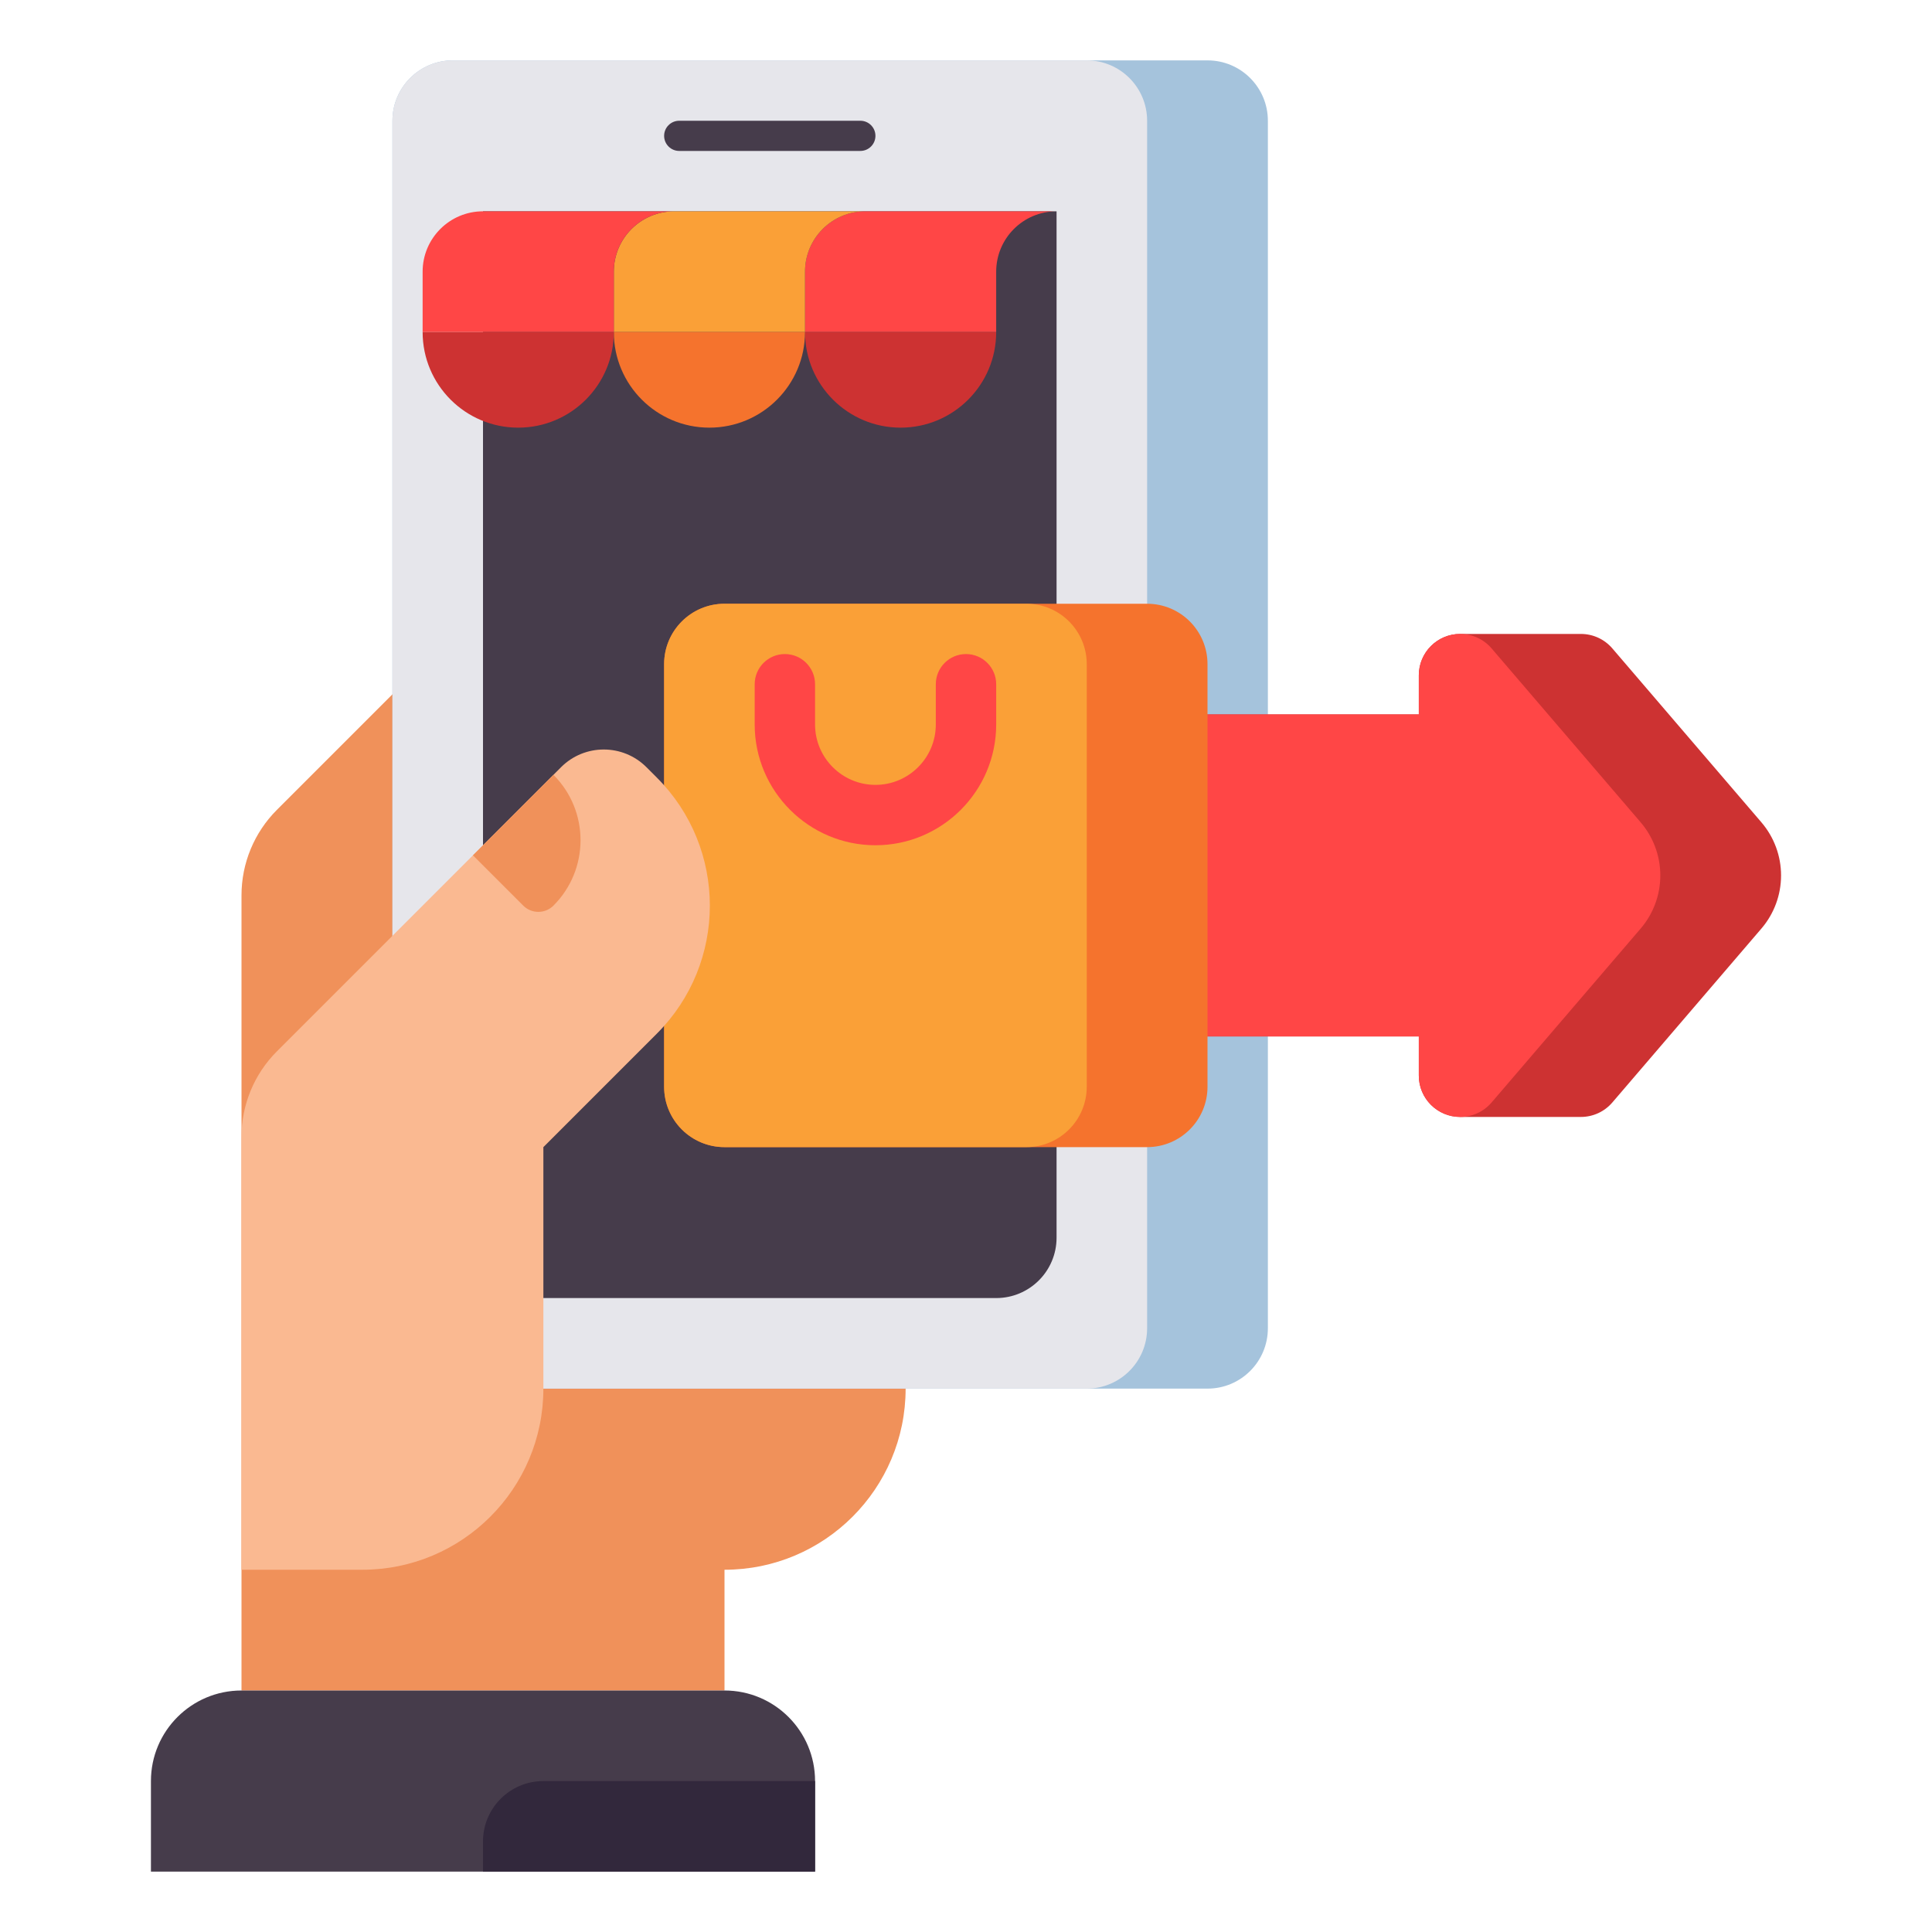 <?xml version="1.0" encoding="utf-8"?>
<!-- Generator: Adobe Illustrator 23.0.0, SVG Export Plug-In . SVG Version: 6.00 Build 0)  -->
<svg version="1.1" id="Layer_1" xmlns="http://www.w3.org/2000/svg" xmlns:xlink="http://www.w3.org/1999/xlink" x="0px" y="0px"
	 viewBox="0 0 512 512" style="enable-background:new 0 0 512 512;" xml:space="preserve">
<style type="text/css">
	.st0{fill:#32283C;}
	.st1{fill:#463C4B;}
	.st2{fill:#E6E6EB;}
	.st3{fill:#A5C3DC;}
	.st4{fill:#FF4646;}
	.st5{fill:#CD3232;}
	.st6{fill:#F0915A;}
	.st7{fill:#FAB991;}
	.st8{fill:#F5732D;}
	.st9{fill:#FAA037;}
	.st10{fill:#78AF41;}
	.st11{fill:#788CB4;}
	.st12{fill:#466932;}
	.st13{fill:#FBB993;}
	.st14{fill:#F1905B;}
	.st15{fill:#23192D;}
	.st16{fill:#32293C;}
	.st17{fill:#B92323;}
</style>
<g>
	<g>
		<path class="st6" d="M160,128l-86.627,86.627C67.371,220.629,64,228.768,64,237.255V448h128v-32c26.51,0,48-21.49,48-48V128H160z"
			/>
	</g>
	<g>
		<path class="st3" d="M320,368H120c-8.837,0-16-7.163-16-16V32c0-8.837,7.163-16,16-16h200c8.837,0,16,7.163,16,16v320
			C336,360.837,328.837,368,320,368z"/>
	</g>
	<g>
		<path class="st2" d="M288,368H120c-8.837,0-16-7.163-16-16V32c0-8.837,7.163-16,16-16h168c8.837,0,16,7.163,16,16v320
			C304,360.837,296.837,368,288,368z"/>
	</g>
	<g>
		<path class="st1" d="M264,344H144c-8.837,0-16-7.163-16-16V56h152v272C280,336.837,272.837,344,264,344z"/>
	</g>
	<g>
		<path class="st5" d="M466.794,217.926l-39.513-46.099c-2.082-2.429-5.122-3.827-8.321-3.827h-32l0,0
			c-6.053,0-10.959,4.906-10.959,10.959v10.374h-56c-8.837,0-16,7.164-16,16v53.334c0,8.836,7.163,16,16,16h56v10.374
			c0,6.053,4.907,10.959,10.959,10.959l0,0h32c3.2,0,6.239-1.398,8.321-3.827l39.513-46.099c3.36-3.92,5.206-8.912,5.206-14.074
			S470.153,221.846,466.794,217.926z"/>
	</g>
	<g>
		<path class="st4" d="M434.794,217.926l-39.513-46.099c-2.082-2.429-5.122-3.827-8.321-3.827c-6.053,0-10.959,4.906-10.959,10.959
			v10.374h-56c-8.837,0-16,7.164-16,16v53.334c0,8.836,7.163,16,16,16h56v10.374c0,6.053,4.907,10.959,10.959,10.959
			c3.199,0,6.239-1.398,8.321-3.827l39.513-46.099c3.36-3.92,5.206-8.912,5.206-14.074S438.153,221.846,434.794,217.926z"/>
	</g>
	<g>
		<path class="st8" d="M304,304H192c-8.837,0-16-7.163-16-16V176c0-8.837,7.163-16,16-16h112c8.837,0,16,7.163,16,16v112
			C320,296.837,312.837,304,304,304z"/>
	</g>
	<g>
		<path class="st9" d="M272,304h-80c-8.837,0-16-7.163-16-16V176c0-8.837,7.163-16,16-16h80c8.837,0,16,7.163,16,16v112
			C288,296.837,280.837,304,272,304z"/>
	</g>
	<g>
		<path class="st4" d="M232,224c-17.645,0-32-14.355-32-32v-10.667c0-4.418,3.582-8,8-8s8,3.582,8,8V192c0,8.822,7.178,16,16,16
			s16-7.178,16-16v-10.667c0-4.418,3.582-8,8-8s8,3.582,8,8V192C264,209.645,249.645,224,232,224z"/>
	</g>
	<g>
		<path class="st7" d="M73.373,278.627l75.314-75.314c6.248-6.248,16.379-6.248,22.627,0l2.745,2.745
			c18.745,18.745,18.745,49.137,0,67.882L144,304v64c0,26.51-21.49,48-48,48H64V301.255C64,292.768,67.371,284.629,73.373,278.627z"
			/>
	</g>
	<g>
		<path class="st6" d="M146.667,205.333L146.667,205.333c9.573,9.573,9.573,25.094,0,34.667l0,0c-2.209,2.209-5.791,2.209-8,0
			l-13.333-13.333L146.667,205.333z"/>
	</g>
	<g>
		<path class="st1" d="M216,496H40v-24c0-13.255,10.745-24,24-24h128c13.255,0,24,10.745,24,24V496z"/>
	</g>
	<g>
		<path class="st0" d="M144,472h72v24h-88v-8C128,479.163,135.163,472,144,472z"/>
	</g>
	<g>
		<path class="st4" d="M213.333,88H264V72c0-8.837,7.163-16,16-16h0h-50.667c-8.837,0-16,7.163-16,16V88z"/>
	</g>
	<g>
		<path class="st9" d="M162.667,88h50.667V72c0-8.837,7.163-16,16-16h0h-50.667c-8.837,0-16,7.163-16,16V88z"/>
	</g>
	<g>
		<path class="st4" d="M112,88h50.667V72c0-8.837,7.163-16,16-16h0H128c-8.837,0-16,7.163-16,16V88z"/>
	</g>
	<g>
		<path class="st5" d="M238.667,113.333L238.667,113.333c-13.991,0-25.333-11.342-25.333-25.333v0H264v0
			C264,101.991,252.658,113.333,238.667,113.333z"/>
	</g>
	<g>
		<path class="st8" d="M188,113.333L188,113.333c-13.991,0-25.333-11.342-25.333-25.333v0h50.667v0
			C213.333,101.991,201.991,113.333,188,113.333z"/>
	</g>
	<g>
		<path class="st5" d="M137.333,113.333L137.333,113.333C123.342,113.333,112,101.991,112,88v0h50.667v0
			C162.667,101.991,151.325,113.333,137.333,113.333z"/>
	</g>
	<g>
		<path class="st1" d="M228,40h-48c-2.209,0-4-1.791-4-4v0c0-2.209,1.791-4,4-4h48c2.209,0,4,1.791,4,4v0
			C232,38.209,230.209,40,228,40z"/>
	</g>
</g>
</svg>
